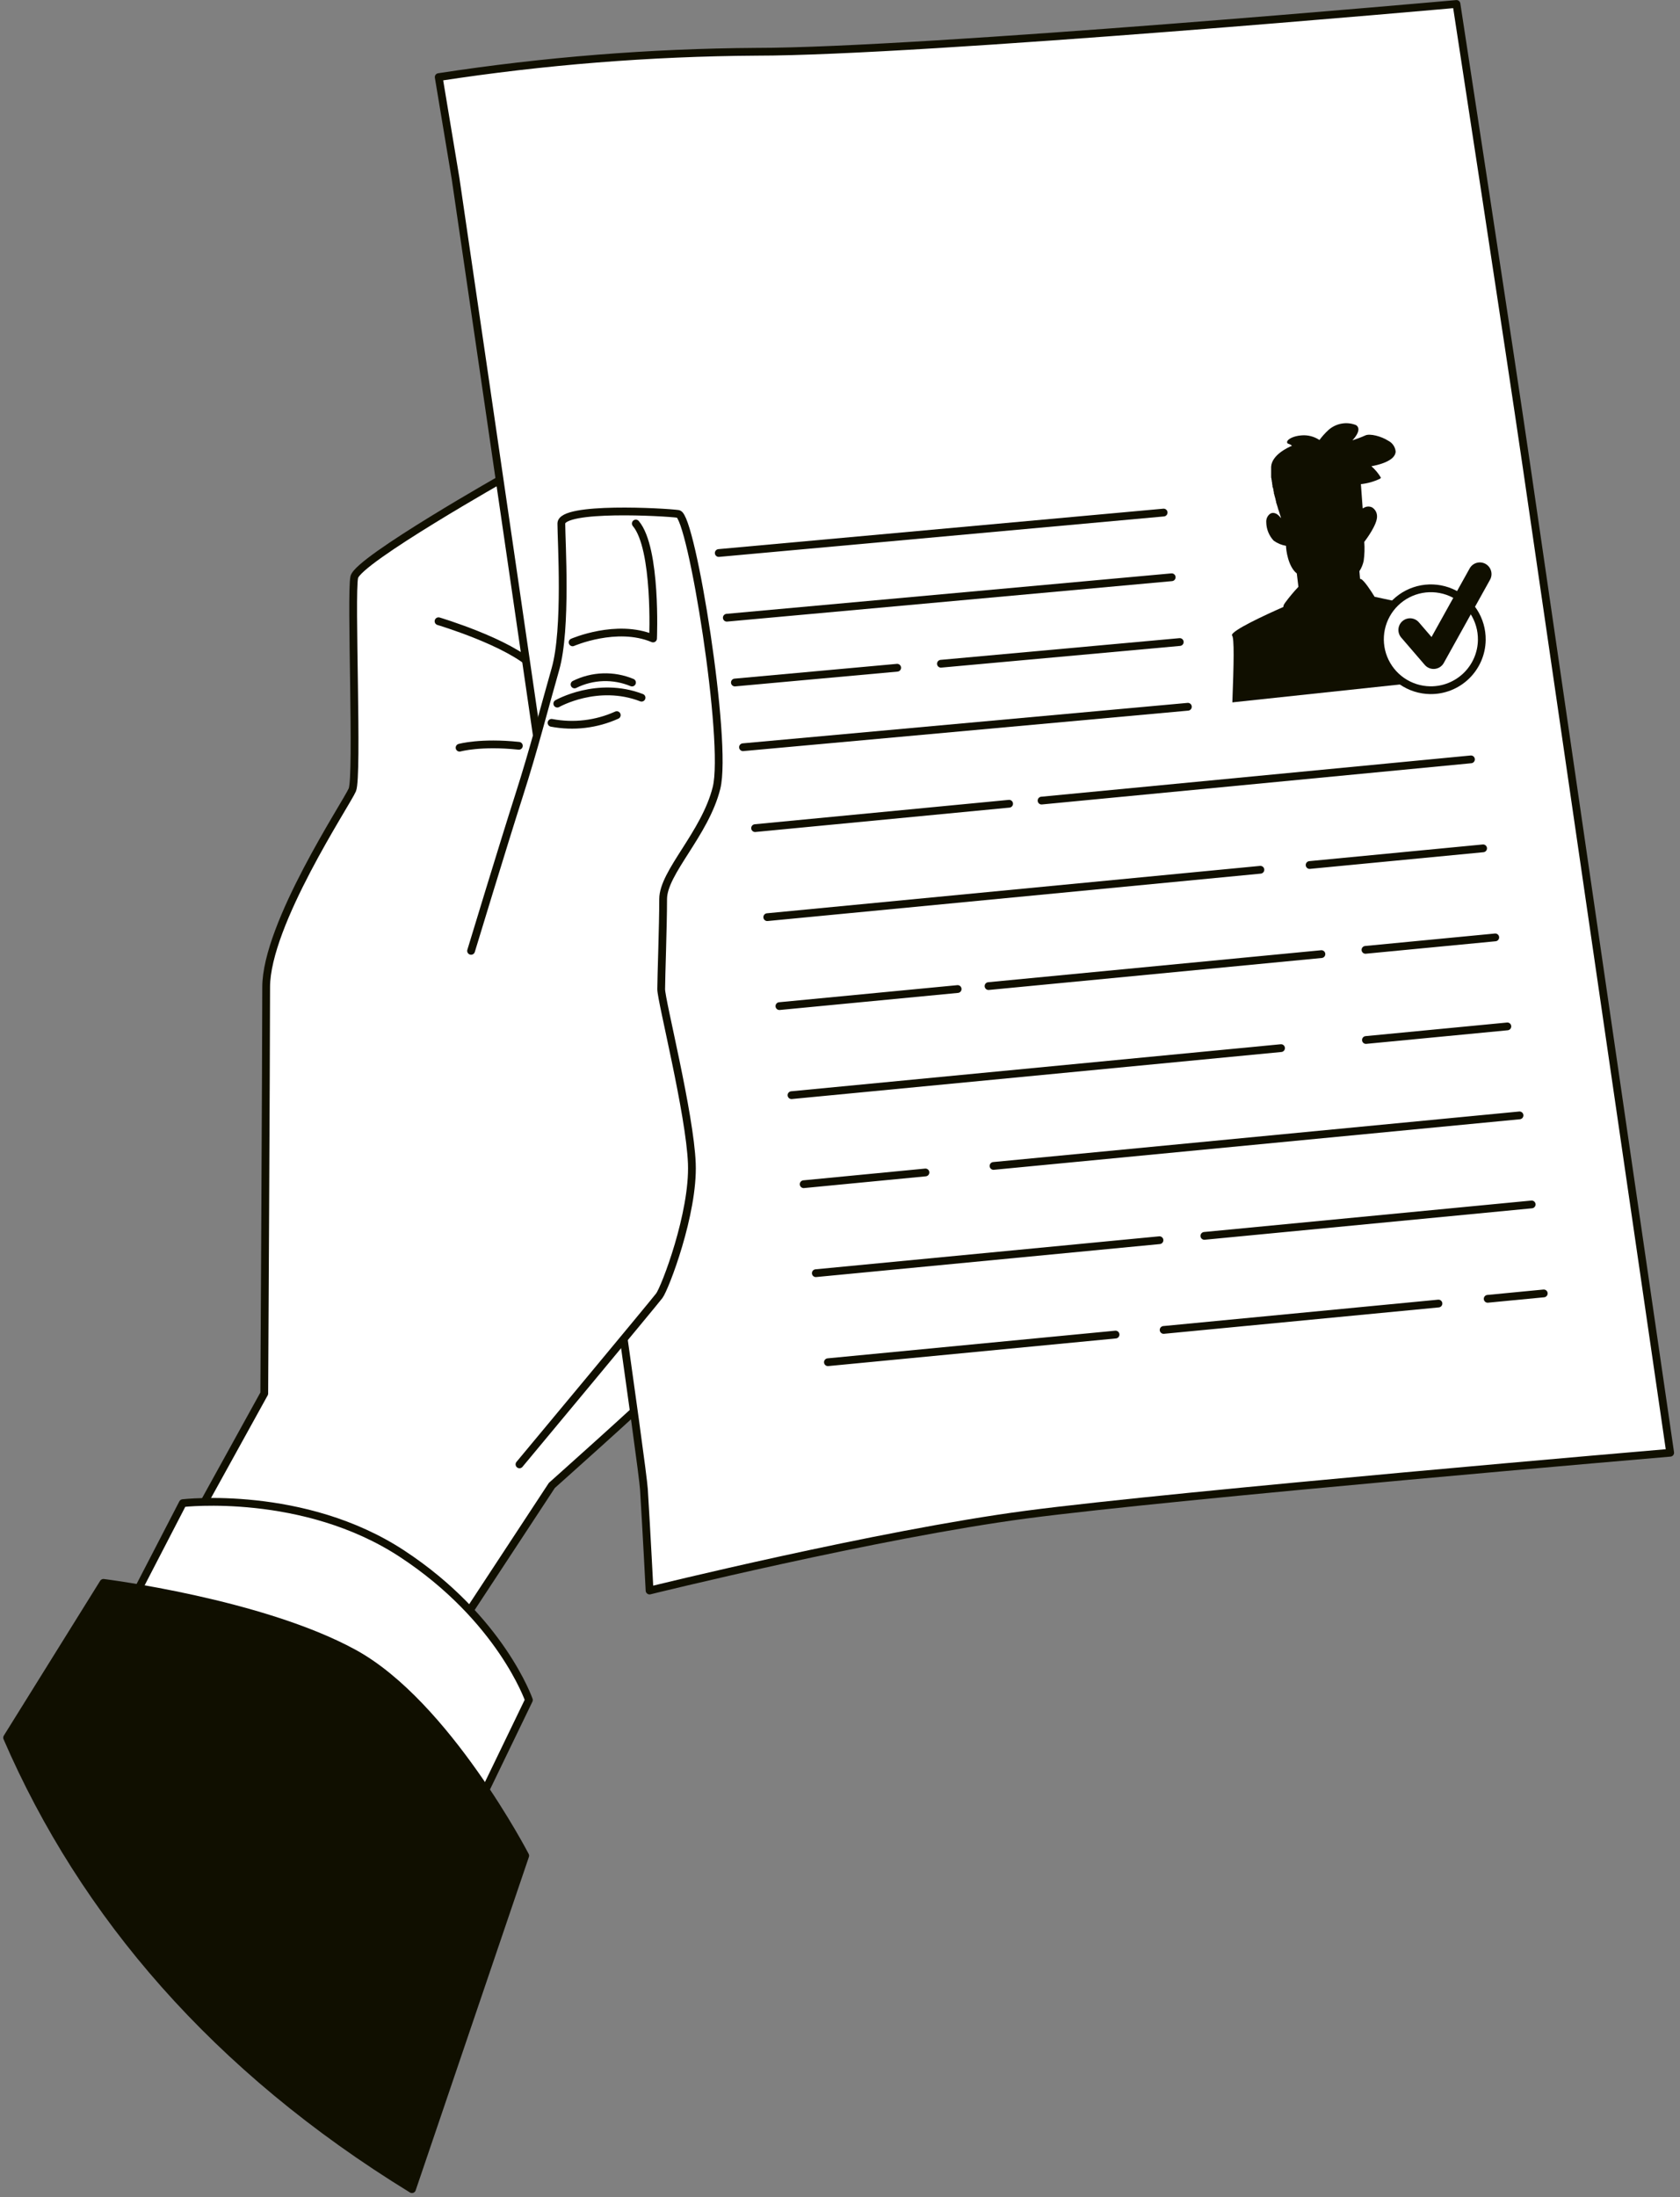 <svg width="179" height="234" viewBox="0 0 179 234" fill="none" xmlns="http://www.w3.org/2000/svg">
<rect x="0" y="0" width="179" height="234" fill="#808080" stroke="none"/>
<path d="M54.072 50.653C54.072 50.653 38.152 59.637 37.747 61.469C37.343 63.301 38.152 82.696 37.539 84.124C36.926 85.552 28.359 98.408 28.359 105.143C28.359 111.877 28.157 148.412 28.157 148.412L16.552 169.43L44.715 179.633L58.797 158.204C58.797 158.204 68.185 149.839 70.226 147.799L66.928 50.047L54.072 50.653Z" fill="white" stroke="#100F00" stroke-width="0.828" stroke-linecap="round" stroke-linejoin="round"/>
<path d="M46.725 66.164C46.725 66.164 54.274 68.413 56.928 71.067" stroke="#100F00" stroke-width="0.828" stroke-linecap="round" stroke-linejoin="round"/>
<path d="M48.967 79.633C48.967 79.633 51.216 79.001 55.284 79.431" stroke="#100F00" stroke-width="0.828" stroke-linecap="round" stroke-linejoin="round"/>
<path d="M48.537 18.996C48.537 18.996 68.311 153.8 68.608 158.614C68.905 163.428 69.209 169.398 69.209 169.398C69.209 169.398 93.474 163.409 109.35 161.312C125.226 159.214 177.953 154.723 177.953 154.723C177.953 154.723 164.471 62.151 162.677 49.851C160.883 37.55 155.184 0.422 155.184 0.422C155.184 0.422 98.269 5.514 80.593 5.514C69.259 5.587 57.946 6.489 46.743 8.211L48.537 18.996Z" fill="white" stroke="#100F00" stroke-width="0.828" stroke-linecap="round" stroke-linejoin="round"/>
<path d="M131.304 74.805L154.338 72.347C153.333 68.405 152.638 65.612 152.638 65.398C152.638 64.88 148.393 63.957 146.46 63.559C146.081 62.928 145.323 61.79 145 61.664H144.912L144.842 60.83C145.063 60.494 145.217 60.119 145.297 59.724C145.391 59.059 145.412 58.386 145.36 57.715C145.537 57.482 146.763 55.858 146.719 54.974C146.717 54.788 146.669 54.605 146.579 54.443C146.488 54.281 146.358 54.144 146.201 54.045C146.082 53.985 145.951 53.952 145.817 53.949C145.684 53.945 145.552 53.972 145.43 54.026L145.19 54.146L145 51.562C145.711 51.488 146.403 51.291 147.047 50.981C147.129 50.918 147.123 50.88 147.123 50.855C146.853 50.405 146.514 50 146.119 49.654C146.706 49.553 148.69 49.13 148.702 48.081C148.679 47.841 148.594 47.611 148.457 47.412C148.32 47.213 148.135 47.052 147.919 46.944C147.148 46.445 145.948 46.161 145.487 46.369C145.026 46.578 144.457 46.78 144.097 46.9C144.375 46.596 144.798 46.072 144.729 45.636C144.716 45.557 144.685 45.482 144.638 45.417C144.591 45.352 144.529 45.3 144.457 45.264C143.967 45.075 143.434 45.026 142.918 45.122C142.401 45.218 141.922 45.455 141.532 45.807C141.184 46.128 140.867 46.482 140.584 46.862C140.026 46.49 139.358 46.316 138.689 46.369C137.817 46.426 137.167 46.78 137.135 47.064C137.129 47.11 137.141 47.156 137.168 47.194C137.195 47.231 137.235 47.257 137.28 47.266C137.421 47.307 137.55 47.378 137.659 47.475C137.198 47.664 135.511 48.46 135.436 49.711C135.432 49.753 135.432 49.795 135.436 49.837V50.033C135.436 50.065 135.436 50.103 135.436 50.147C135.436 50.191 135.436 50.147 135.436 50.191V50.355V50.393V50.539C135.436 50.539 135.436 50.583 135.436 50.602C135.433 50.646 135.433 50.69 135.436 50.735V50.804C135.436 50.855 135.436 50.905 135.467 50.956V51.006L135.505 51.215V51.272L135.543 51.436V51.512C135.543 51.562 135.543 51.613 135.575 51.663V51.733C135.575 51.802 135.575 51.872 135.625 51.935L135.682 52.169V52.232C135.682 52.289 135.713 52.346 135.726 52.409V52.478C135.726 52.535 135.726 52.598 135.777 52.661V52.712C135.821 52.87 135.865 53.034 135.909 53.186V53.23L135.966 53.426V53.47C135.966 53.546 136.01 53.615 136.029 53.685C136.074 53.843 136.124 54.001 136.168 54.146C136.168 54.216 136.213 54.291 136.238 54.355L136.491 55.157C136.491 55.157 136.491 55.157 136.459 55.157L136.421 55.1L136.377 55.056L136.32 54.986C136.302 54.971 136.285 54.954 136.269 54.936L136.238 54.904L136.187 54.86L136.149 54.828C136.045 54.74 135.922 54.678 135.789 54.645C135.703 54.622 135.612 54.619 135.524 54.638C135.436 54.657 135.354 54.696 135.284 54.752C135.16 54.856 135.062 54.987 134.998 55.135C134.935 55.283 134.907 55.444 134.917 55.605C134.923 56.34 135.205 57.046 135.707 57.583C136.098 57.864 136.547 58.052 137.021 58.132C137.021 58.505 137.223 60.325 138.171 61.076L138.342 62.498C137.846 63.024 137.382 63.579 136.952 64.159C136.794 64.387 136.737 64.482 136.737 64.646C134.842 65.48 131.165 67.173 131.26 67.666C131.531 67.862 131.455 70.742 131.304 74.805Z" fill="#100F00"/>
<path d="M157.882 68.165C157.898 67.091 157.596 66.038 157.013 65.136C156.43 64.235 155.593 63.527 154.608 63.101C153.623 62.676 152.534 62.552 151.478 62.745C150.422 62.939 149.448 63.441 148.677 64.188C147.907 64.936 147.376 65.894 147.15 66.944C146.925 67.993 147.016 69.086 147.411 70.083C147.807 71.081 148.49 71.939 149.373 72.549C150.256 73.159 151.3 73.493 152.373 73.509C153.086 73.52 153.794 73.391 154.456 73.128C155.119 72.865 155.723 72.474 156.235 71.978C156.746 71.482 157.155 70.889 157.438 70.235C157.721 69.581 157.872 68.877 157.882 68.165Z" fill="white" stroke="#100F00" stroke-width="0.828" stroke-linecap="round" stroke-linejoin="round"/>
<path d="M150.238 67.092L152.746 70.004L157.674 61.141" stroke="#100F00" stroke-width="2.484" stroke-linecap="round" stroke-linejoin="round"/>
<path d="M76.581 58.898L123.982 54.59" stroke="#100F00" stroke-width="0.828" stroke-linecap="round" stroke-linejoin="round"/>
<path d="M77.44 65.789L124.841 61.48" stroke="#100F00" stroke-width="0.828" stroke-linecap="round" stroke-linejoin="round"/>
<path d="M100.253 70.691L125.7 68.379" stroke="#100F00" stroke-width="0.828" stroke-linecap="round" stroke-linejoin="round"/>
<path d="M78.3 72.69L95.591 71.117" stroke="#100F00" stroke-width="0.828" stroke-linecap="round" stroke-linejoin="round"/>
<path d="M79.165 79.582L126.566 75.273" stroke="#100F00" stroke-width="0.828" stroke-linecap="round" stroke-linejoin="round"/>
<path d="M110.975 85.266L156.727 80.875" stroke="#100F00" stroke-width="0.828" stroke-linecap="round" stroke-linejoin="round"/>
<path d="M80.454 88.198L107.519 85.602" stroke="#100F00" stroke-width="0.828" stroke-linecap="round" stroke-linejoin="round"/>
<path d="M139.536 92.127L158.021 90.352" stroke="#100F00" stroke-width="0.828" stroke-linecap="round" stroke-linejoin="round"/>
<path d="M81.749 97.681L134.292 92.633" stroke="#100F00" stroke-width="0.828" stroke-linecap="round" stroke-linejoin="round"/>
<path d="M145.487 101.163L159.316 99.836" stroke="#100F00" stroke-width="0.828" stroke-linecap="round" stroke-linejoin="round"/>
<path d="M105.326 105.022L140.793 101.617" stroke="#100F00" stroke-width="0.828" stroke-linecap="round" stroke-linejoin="round"/>
<path d="M83.044 107.155L102.035 105.336" stroke="#100F00" stroke-width="0.828" stroke-linecap="round" stroke-linejoin="round"/>
<path d="M145.538 110.763L160.606 109.316" stroke="#100F00" stroke-width="0.828" stroke-linecap="round" stroke-linejoin="round"/>
<path d="M84.333 116.639L136.491 111.629" stroke="#100F00" stroke-width="0.828" stroke-linecap="round" stroke-linejoin="round"/>
<path d="M105.857 124.176L161.901 118.793" stroke="#100F00" stroke-width="0.828" stroke-linecap="round" stroke-linejoin="round"/>
<path d="M85.628 126.122L98.604 124.871" stroke="#100F00" stroke-width="0.828" stroke-linecap="round" stroke-linejoin="round"/>
<path d="M128.322 131.626L163.195 128.277" stroke="#100F00" stroke-width="0.828" stroke-linecap="round" stroke-linejoin="round"/>
<path d="M86.923 135.599L123.54 132.086" stroke="#100F00" stroke-width="0.828" stroke-linecap="round" stroke-linejoin="round"/>
<path d="M158.508 138.329L164.484 137.754" stroke="#100F00" stroke-width="0.828" stroke-linecap="round" stroke-linejoin="round"/>
<path d="M123.982 141.643L153.264 138.832" stroke="#100F00" stroke-width="0.828" stroke-linecap="round" stroke-linejoin="round"/>
<path d="M88.212 145.081L118.859 142.137" stroke="#100F00" stroke-width="0.828" stroke-linecap="round" stroke-linejoin="round"/>
<path d="M50.193 101.27C50.193 101.27 53.662 89.841 55.298 84.737C56.934 79.632 57.951 75.551 59.177 71.267C60.403 66.984 59.809 57.596 59.809 55.758C59.809 53.919 70.833 54.532 72.261 54.734C73.688 54.937 77.567 79.025 76.342 83.921C75.116 88.818 70.656 92.899 70.656 95.754C70.656 98.61 70.448 104.125 70.448 105.351C70.448 106.576 73.512 118.618 73.714 123.918C73.916 129.219 70.858 137.185 70.245 138C69.633 138.815 55.349 155.961 55.349 155.961" fill="white"/>
<path d="M50.193 101.27C50.193 101.27 53.662 89.841 55.298 84.737C56.934 79.632 57.951 75.551 59.177 71.267C60.403 66.984 59.809 57.596 59.809 55.758C59.809 53.919 70.833 54.532 72.261 54.734C73.688 54.937 77.567 79.025 76.342 83.921C75.116 88.818 70.656 92.899 70.656 95.754C70.656 98.61 70.448 104.125 70.448 105.351C70.448 106.576 73.512 118.618 73.714 123.918C73.916 129.219 70.858 137.185 70.245 138C69.633 138.815 55.349 155.961 55.349 155.961" stroke="#100F00" stroke-width="0.828" stroke-linecap="round" stroke-linejoin="round"/>
<path d="M61.009 68.412C61.009 68.412 65.703 66.371 69.582 68.001C69.582 68.001 69.992 58.411 67.743 55.758" stroke="#100F00" stroke-width="0.828" stroke-linecap="round" stroke-linejoin="round"/>
<path d="M58.766 76.985C61.111 77.433 63.538 77.146 65.715 76.164" stroke="#100F00" stroke-width="0.828" stroke-linecap="round" stroke-linejoin="round"/>
<path d="M59.379 74.938C59.379 74.938 63.662 72.493 68.356 74.306" stroke="#100F00" stroke-width="0.828" stroke-linecap="round" stroke-linejoin="round"/>
<path d="M67.338 72.693C66.363 72.287 65.312 72.094 64.256 72.129C63.2 72.164 62.163 72.425 61.217 72.895" stroke="#100F00" stroke-width="0.828" stroke-linecap="round" stroke-linejoin="round"/>
<path d="M19.477 160.09C19.477 160.09 32.358 158.593 42.852 165.486C53.345 172.378 56.352 181.059 56.352 181.059L47.666 199.038C47.666 199.038 32.661 184.356 22.478 180.762C12.294 177.167 10.79 176.87 10.79 176.87L19.477 160.09Z" fill="white" stroke="#100F00" stroke-width="0.828" stroke-linecap="round" stroke-linejoin="round"/>
<path d="M0.758 185.071C8.895 203.878 22.977 220.323 43.894 233.154L55.961 197.637C55.961 197.637 47.571 181.464 37.684 176.068C27.797 170.673 11.024 168.582 11.024 168.582L0.758 185.071Z" fill="#100F00" stroke="#100F00" stroke-width="0.828" stroke-linecap="round" stroke-linejoin="round"/>
<path d="M73.132 45.971L151.558 39.938" stroke="white" stroke-width="0.828" stroke-linecap="round" stroke-linejoin="round"/>
</svg>
